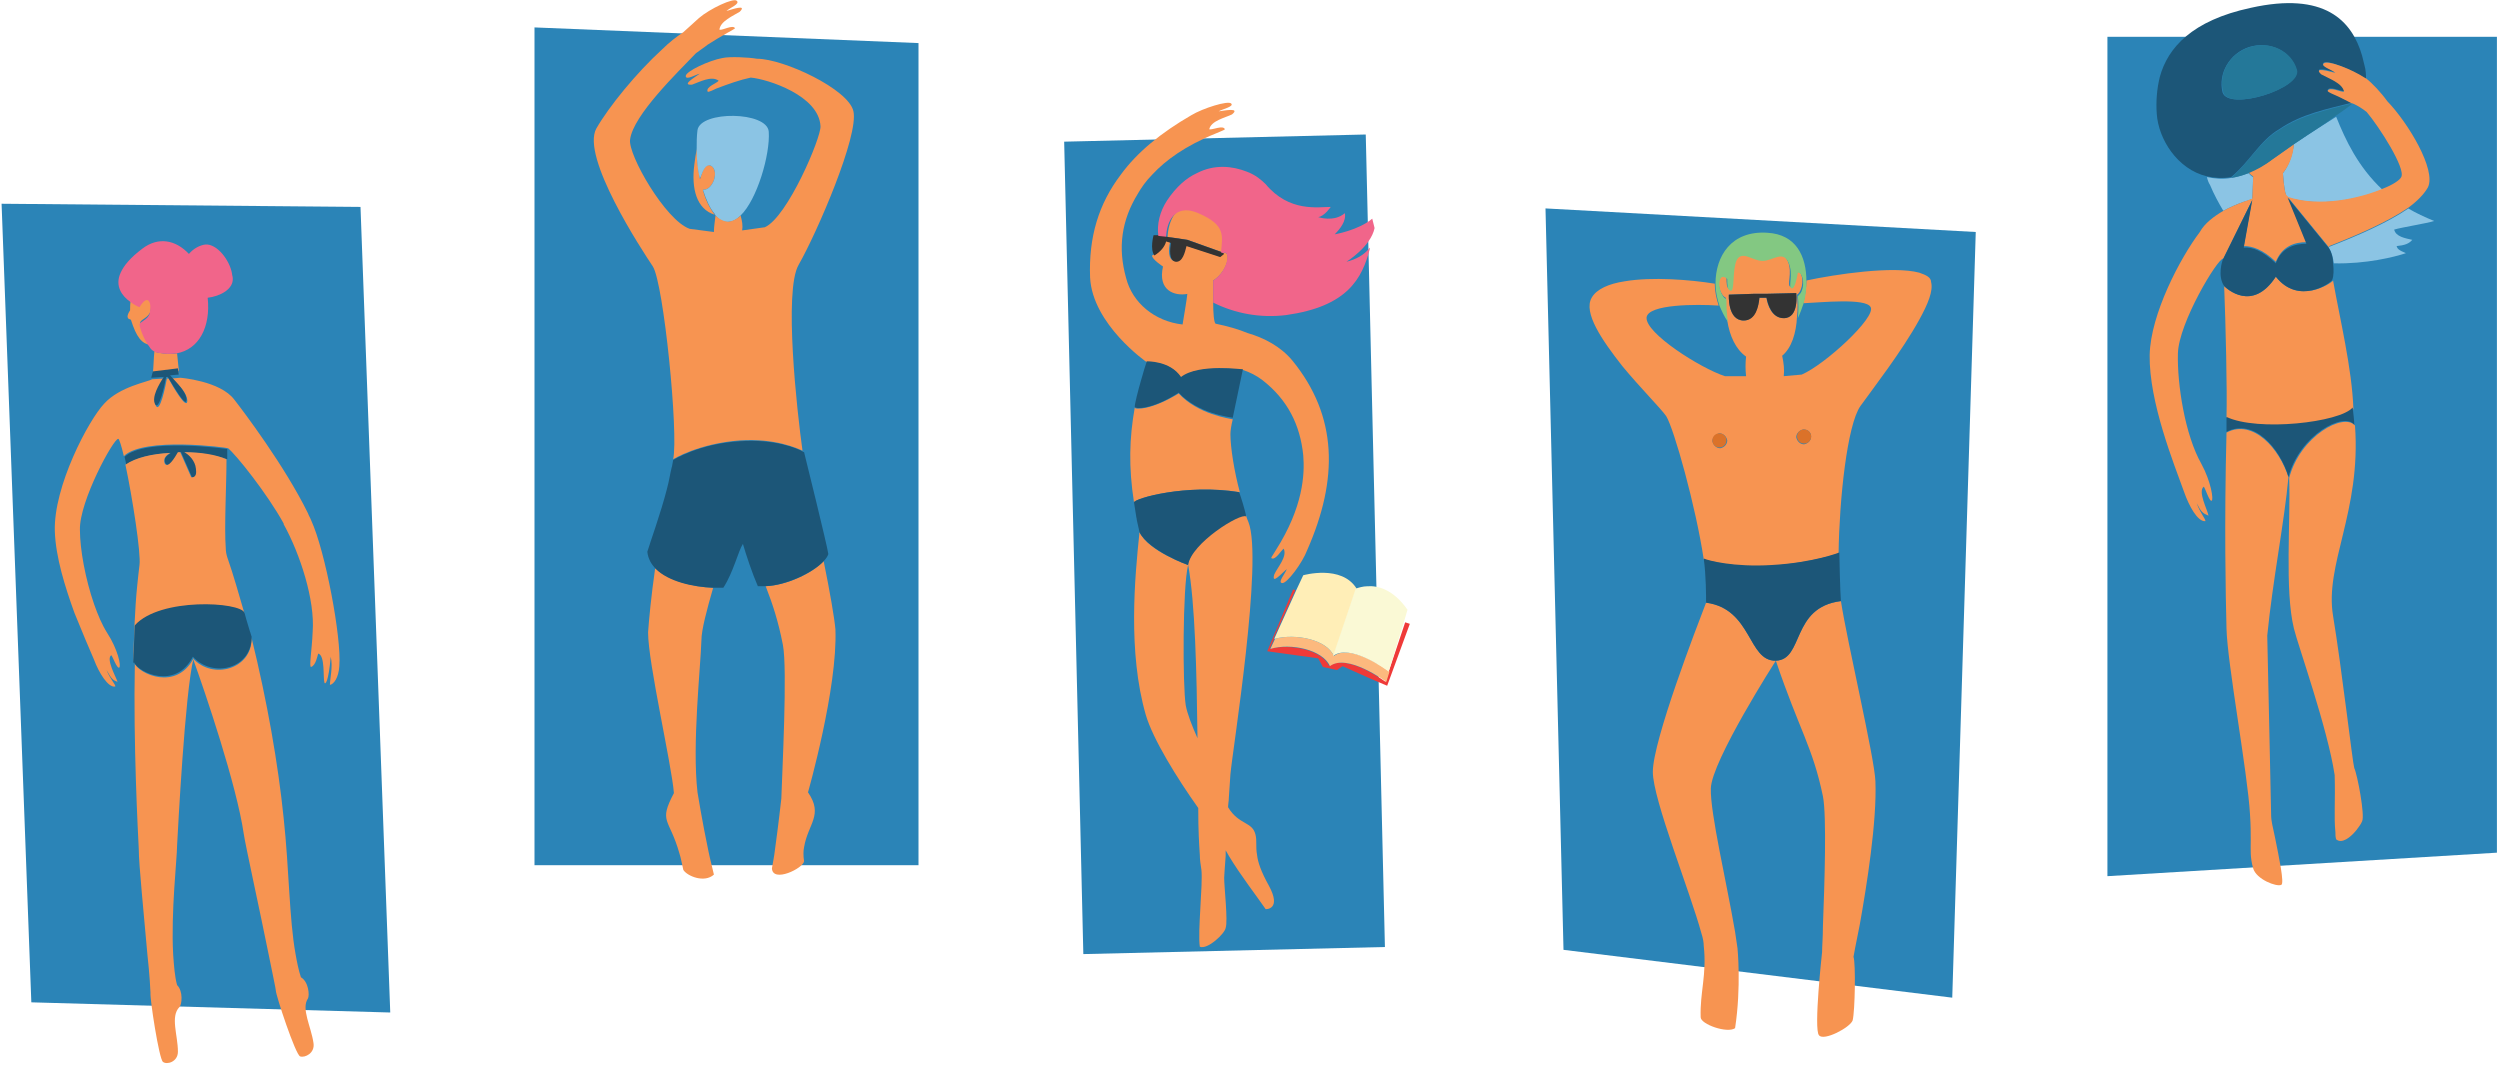 <?xml version="1.0" encoding="UTF-8" standalone="no"?>
<svg width="30px" height="13px" viewBox="0 0 30 13" version="1.1" xmlns="http://www.w3.org/2000/svg" xmlns:xlink="http://www.w3.org/1999/xlink" xmlns:sketch="http://www.bohemiancoding.com/sketch/ns">
    <!-- Generator: Sketch 3.4 (15588) - http://www.bohemiancoding.com/sketch -->
    <title>Group</title>
    <desc>Created with Sketch.</desc>
    <defs></defs>
    <g id="Page-1" stroke="none" stroke-width="1" fill="none" fill-rule="evenodd" sketch:type="MSPage">
        <g id="Group" sketch:type="MSLayerGroup">
            <g id="holiday-08" transform="translate(12.696, 1.223)" sketch:type="MSShapeGroup">
                <path d="M0.074,0.477 L3.693,0.391 L3.923,10.141 L0.304,10.226 L0.074,0.477 L0.074,0.477 Z" id="Rectangle-path" fill="#2B84B7"></path>
                <g id="Group" transform="translate(0.376, 0)">
                    <path id="Shape" fill="#2B84B7" d="M1.627,9.062 L1.727,9.062 C1.707,9.034 1.667,8.991 1.647,8.962 C1.647,8.991 1.627,9.034 1.627,9.062 L1.627,9.062 Z"></path>
                    <path d="M3.592,6.837 L3.555,6.959 C3.555,6.959 3.085,6.611 2.878,6.771 C2.793,6.574 2.408,6.498 2.163,6.564 L2.219,6.442 L2.21,6.442 L2.473,5.859 L2.445,5.85 L2.135,6.592 L2.746,6.677 L2.803,6.781 L2.972,6.818 L3.038,6.771 L3.376,6.922 L3.574,7.006 L3.846,6.263 L3.79,6.245 L3.592,6.837 C3.602,6.846 3.602,6.837 3.592,6.837 L3.592,6.837 Z" id="Shape" fill="#EF3A38"></path>
                    <path d="M2.229,6.442 L2.172,6.564 C2.417,6.489 2.803,6.574 2.887,6.771 C3.094,6.611 3.564,6.959 3.564,6.959 L3.602,6.837 C3.555,6.799 3.132,6.498 2.934,6.649 C2.85,6.451 2.473,6.376 2.229,6.442 L2.229,6.442 Z" id="Shape" fill="#FCB97E"></path>
                    <path d="M2.229,6.442 C2.473,6.376 2.85,6.451 2.934,6.649 L3.207,5.84 C3.028,5.549 2.567,5.68 2.567,5.68 L2.483,5.859 L2.219,6.442 C2.219,6.442 2.219,6.442 2.229,6.442 L2.229,6.442 Z" id="Shape" fill="#FFEEB7"></path>
                    <path d="M3.197,5.84 L2.925,6.649 C3.122,6.498 3.545,6.799 3.592,6.837 L3.592,6.837 L3.771,6.254 L3.818,6.094 C3.649,5.85 3.461,5.803 3.339,5.812 C3.282,5.812 3.226,5.831 3.197,5.84 L3.197,5.84 Z" id="Shape" fill="#FAF9D5"></path>
                    <path d="M0.009,2.107 C0.038,2.671 0.687,3.122 0.687,3.122 C0.687,3.122 0.969,3.103 1.1,3.31 C1.317,3.141 1.843,3.216 1.843,3.216 C1.928,3.245 2.003,3.282 2.078,3.339 C2.379,3.574 2.53,3.875 2.567,4.241 C2.586,4.467 2.567,4.862 2.238,5.379 C2.229,5.398 2.182,5.464 2.182,5.473 C2.229,5.511 2.304,5.379 2.332,5.361 C2.379,5.455 2.257,5.586 2.219,5.671 C2.182,5.803 2.313,5.652 2.37,5.605 C2.351,5.661 2.257,5.765 2.313,5.774 C2.37,5.784 2.558,5.53 2.614,5.379 C2.991,4.524 2.981,3.771 2.436,3.103 C2.295,2.934 2.097,2.831 1.9,2.774 C1.787,2.727 1.655,2.69 1.514,2.661 C1.495,2.643 1.486,2.53 1.486,2.408 L1.486,2.144 C1.674,2.022 1.702,1.777 1.608,1.815 L1.561,1.853 L1.157,1.721 C1.147,1.796 1.11,1.928 1.025,1.909 C0.94,1.9 0.95,1.759 0.969,1.683 L0.912,1.665 C0.893,1.74 0.846,1.796 0.771,1.834 C0.762,1.834 0.762,1.843 0.752,1.843 C0.752,1.89 0.884,1.975 0.884,1.975 C0.818,2.266 1.025,2.332 1.176,2.304 C1.176,2.332 1.119,2.671 1.119,2.671 C0.781,2.633 0.517,2.408 0.442,2.116 C0.339,1.749 0.386,1.42 0.583,1.1 C0.621,1.034 0.677,0.95 0.762,0.865 C0.912,0.705 1.147,0.527 1.524,0.376 C1.542,0.367 1.618,0.339 1.627,0.329 C1.608,0.273 1.476,0.339 1.439,0.329 C1.458,0.226 1.636,0.188 1.712,0.15 C1.815,0.066 1.627,0.103 1.552,0.113 C1.599,0.085 1.74,0.056 1.702,0.019 C1.665,-0.019 1.364,0.075 1.223,0.16 C0.865,0.367 0.574,0.602 0.376,0.875 C0.113,1.223 -0.009,1.618 0.009,2.107 L0.009,2.107 Z" id="Shape" fill="#F79451"></path>
                    <path id="Shape" fill="#F79451" d="M0.664,5.163 C0.639,5.116 0.614,5.05 0.564,4.984 C0.589,5.041 0.639,5.097 0.664,5.163 L0.664,5.163 Z"></path>
                    <path d="M1.072,3.498 C0.752,3.696 0.545,3.696 0.545,3.668 C0.48,4.034 0.47,4.382 0.536,4.806 C0.545,4.759 1.157,4.58 1.806,4.683 L1.806,4.683 C1.74,4.439 1.693,4.147 1.693,3.987 C1.693,3.95 1.702,3.884 1.721,3.809 C1.683,3.799 1.307,3.752 1.072,3.498 L1.072,3.498 Z" id="Shape" fill="#F79451"></path>
                    <path d="M1.665,8.464 C1.665,8.426 1.674,8.389 1.674,8.351 C1.683,8.201 1.693,8.088 1.693,8.069 C1.721,7.759 2.088,5.492 1.909,5.041 C1.9,5.022 1.89,4.994 1.881,4.966 L1.881,4.966 C1.815,4.918 1.213,5.285 1.185,5.549 C1.27,6.019 1.288,6.837 1.298,7.636 C1.232,7.486 1.176,7.345 1.157,7.241 C1.119,7.006 1.119,5.821 1.185,5.558 C1.185,5.558 0.705,5.389 0.602,5.163 C0.545,5.708 0.461,6.602 0.677,7.354 C0.762,7.646 1.053,8.116 1.307,8.473 C1.307,8.755 1.317,8.897 1.326,9.038 C1.326,9.094 1.335,9.15 1.345,9.216 C1.364,9.395 1.298,9.959 1.326,10.138 C1.42,10.176 1.627,9.978 1.636,9.912 C1.665,9.828 1.618,9.423 1.618,9.31 C1.618,9.282 1.627,9.179 1.636,9.047 L1.636,8.981 C1.646,9 1.665,9.028 1.674,9.047 C1.815,9.282 2.013,9.536 2.116,9.687 C2.116,9.687 2.313,9.696 2.154,9.404 C2.06,9.235 2.022,9.122 2.013,9.038 C1.994,8.934 2.013,8.868 1.994,8.793 C1.956,8.633 1.796,8.68 1.665,8.464 L1.665,8.464 Z" id="Shape" fill="#F79451"></path>
                    <path d="M0.987,1.627 L1.176,1.655 L1.599,1.806 C1.665,1.627 1.646,1.392 1.326,1.27 C1.082,1.185 0.959,1.373 0.94,1.599 L0.94,1.618 C0.94,1.618 0.94,1.618 0.94,1.627 L0.987,1.627 L0.987,1.627 Z" id="Shape" fill="#F79451"></path>
                    <path d="M1.1,3.301 C0.969,3.103 0.687,3.113 0.687,3.113 C0.687,3.113 0.687,3.113 0.687,3.122 C0.677,3.15 0.649,3.235 0.621,3.339 C0.583,3.47 0.545,3.621 0.545,3.658 L0.545,3.658 C0.545,3.687 0.752,3.696 1.072,3.489 C1.307,3.743 1.683,3.781 1.721,3.79 L1.721,3.79 L1.843,3.207 C1.853,3.216 1.317,3.132 1.1,3.301 L1.1,3.301 Z" id="Shape" fill="#1C5678"></path>
                    <path d="M0.536,4.806 L0.536,4.806 C0.545,4.862 0.555,4.928 0.564,4.984 C0.574,5.05 0.592,5.107 0.602,5.163 C0.715,5.389 1.185,5.558 1.185,5.558 C1.223,5.295 1.815,4.928 1.881,4.975 L1.881,4.975 C1.881,4.937 1.806,4.693 1.796,4.683 L1.796,4.683 C1.157,4.58 0.536,4.759 0.536,4.806 L0.536,4.806 Z" id="Shape" fill="#1C5678"></path>
                    <path id="Shape" fill="#333333" d="M0.781,1.843 C0.856,1.796 0.903,1.74 0.922,1.674 L0.978,1.693 C0.969,1.768 0.95,1.9 1.034,1.918 C1.119,1.928 1.147,1.806 1.166,1.73 L1.571,1.862 L1.618,1.824 L1.618,1.824 L1.599,1.806 L1.176,1.655 L0.987,1.627 L0.922,1.618 C0.922,1.618 0.922,1.618 0.922,1.608 L0.828,1.599 L0.771,1.599 C0.771,1.599 0.724,1.768 0.781,1.843 L0.781,1.843 Z"></path>
                    <path d="M2.944,1.589 C3.009,1.524 3.085,1.429 3.066,1.335 C2.934,1.448 2.746,1.382 2.746,1.382 C2.821,1.373 2.897,1.26 2.897,1.26 C2.746,1.26 2.398,1.326 2.116,0.987 C2.069,0.94 1.994,0.875 1.89,0.837 C1.721,0.771 1.505,0.743 1.288,0.856 C1.166,0.912 1.044,1.016 0.931,1.185 C0.846,1.317 0.809,1.467 0.828,1.608 L0.922,1.618 L0.922,1.599 C0.94,1.373 1.072,1.232 1.307,1.335 C1.636,1.476 1.599,1.599 1.58,1.806 L1.608,1.815 L1.608,1.815 C1.693,1.768 1.674,2.022 1.486,2.144 L1.486,2.408 C1.749,2.539 2.05,2.596 2.361,2.558 C3.094,2.455 3.273,2.125 3.367,1.759 L3.367,1.749 C3.292,1.843 3.197,1.89 3.085,1.918 C3.085,1.918 3.376,1.74 3.423,1.514 L3.395,1.401 C3.226,1.542 2.944,1.589 2.944,1.589 L2.944,1.589 Z" id="Shape" fill="#F1658A"></path>
                </g>
            </g>
            <g id="holiday-07" transform="translate(18.527, 2.445)" sketch:type="MSShapeGroup">
                <path d="M4.9,9.527 L0.235,8.953 L0.019,0.056 L5.182,0.339 L4.9,9.527 Z" id="Shape" fill="#2B84B7"></path>
                <g id="Group" transform="translate(0.47, 0.282)">
                    <path d="M1.533,6.734 C1.542,6.404 2.313,5.201 2.313,5.201 C1.975,5.21 2.031,4.58 1.476,4.505 C1.364,4.796 0.837,6.16 0.837,6.536 C0.837,6.865 1.288,7.984 1.42,8.473 C1.439,8.53 1.448,8.586 1.448,8.624 C1.486,8.972 1.401,9.179 1.411,9.48 C1.411,9.564 1.73,9.677 1.824,9.611 C1.9,9.113 1.853,8.652 1.853,8.652 C1.843,8.586 1.834,8.52 1.824,8.455 C1.721,7.853 1.524,7.025 1.533,6.734 L1.533,6.734 Z" id="Shape" fill="#F79451"></path>
                    <path d="M3.094,4.486 C2.492,4.561 2.652,5.191 2.313,5.201 C2.596,6.038 2.755,6.235 2.878,6.828 C2.925,7.063 2.897,7.89 2.878,8.389 C2.878,8.52 2.868,8.633 2.868,8.699 C2.868,8.699 2.765,9.63 2.831,9.696 C2.887,9.771 3.207,9.602 3.235,9.517 C3.263,9.404 3.273,8.831 3.245,8.755 C3.245,8.755 3.273,8.596 3.32,8.37 C3.404,7.9 3.527,7.129 3.508,6.649 C3.498,6.367 3.169,4.975 3.094,4.486 L3.094,4.486 Z" id="Shape" fill="#F79451"></path>
                    <path d="M4.034,0.545 C3.724,0.461 3.028,0.564 2.68,0.639 C2.68,0.734 2.661,0.828 2.643,0.912 C2.85,0.903 3.395,0.846 3.451,0.959 C3.517,1.082 2.906,1.646 2.624,1.768 L2.408,1.787 C2.417,1.712 2.408,1.627 2.389,1.542 C2.502,1.448 2.558,1.27 2.567,1.072 C2.577,0.987 2.577,0.893 2.567,0.809 C2.586,0.799 2.605,0.771 2.614,0.743 C2.652,0.649 2.624,0.517 2.567,0.527 C2.558,0.592 2.53,0.724 2.492,0.715 C2.436,0.705 2.52,0.545 2.455,0.404 C2.389,0.263 2.266,0.386 2.144,0.386 C2.022,0.386 1.9,0.254 1.834,0.376 C1.768,0.498 1.815,0.762 1.759,0.743 C1.721,0.734 1.721,0.668 1.721,0.602 C1.618,0.498 1.599,0.696 1.665,0.799 C1.674,0.818 1.693,0.837 1.712,0.846 C1.712,0.94 1.712,1.034 1.73,1.119 C1.759,1.307 1.834,1.467 1.956,1.552 C1.947,1.627 1.947,1.712 1.956,1.787 L1.702,1.787 C1.411,1.693 0.743,1.27 0.762,1.082 C0.781,0.922 1.364,0.922 1.627,0.94 C1.599,0.856 1.58,0.762 1.58,0.677 C1.288,0.63 0.828,0.592 0.498,0.649 C0.31,0.677 0.16,0.743 0.103,0.846 C2.08166817e-16,1.025 0.226,1.354 0.47,1.665 C0.687,1.928 0.931,2.172 0.997,2.266 C1.091,2.417 1.354,3.357 1.448,3.987 C1.495,3.997 1.806,4.091 2.257,4.063 C2.755,4.025 3.066,3.912 3.066,3.912 L3.066,3.912 C3.075,3.263 3.169,2.37 3.329,2.144 C3.47,1.947 3.828,1.486 4.034,1.11 C4.138,0.922 4.204,0.762 4.176,0.658 C4.176,0.602 4.119,0.574 4.034,0.545 L4.034,0.545 Z M2.408,1.091 C2.266,1.091 2.21,0.931 2.201,0.846 L2.116,0.846 C2.107,0.931 2.069,1.119 1.928,1.119 C1.73,1.119 1.749,0.809 1.749,0.809 L2.041,0.799 L2.069,0.799 L2.125,0.799 L2.191,0.799 L2.191,0.799 L2.558,0.79 C2.558,0.79 2.596,1.091 2.408,1.091 L2.408,1.091 Z M1.646,2.652 C1.599,2.652 1.561,2.614 1.552,2.567 C1.552,2.52 1.589,2.483 1.636,2.473 C1.683,2.473 1.721,2.511 1.73,2.558 C1.73,2.605 1.693,2.643 1.646,2.652 L1.646,2.652 Z M2.737,2.511 C2.737,2.558 2.699,2.596 2.652,2.605 C2.605,2.605 2.567,2.567 2.558,2.52 C2.558,2.473 2.596,2.436 2.643,2.426 C2.699,2.426 2.737,2.464 2.737,2.511 L2.737,2.511 Z" id="Shape" fill="#F79451"></path>
                    <path d="M2.21,0.066 C1.777,0.038 1.589,0.348 1.589,0.677 C1.589,0.771 1.608,0.856 1.636,0.94 C1.665,1.006 1.693,1.072 1.74,1.138 C1.721,1.053 1.721,0.959 1.721,0.865 C1.702,0.856 1.683,0.837 1.674,0.818 C1.608,0.715 1.627,0.527 1.73,0.621 C1.73,0.687 1.73,0.752 1.768,0.762 C1.824,0.781 1.787,0.517 1.843,0.395 C1.909,0.273 2.031,0.404 2.154,0.404 C2.276,0.404 2.398,0.273 2.464,0.423 C2.53,0.564 2.455,0.724 2.502,0.734 C2.539,0.743 2.567,0.611 2.577,0.545 C2.633,0.536 2.661,0.677 2.624,0.762 C2.614,0.79 2.596,0.809 2.577,0.828 C2.586,0.912 2.586,1.006 2.577,1.091 C2.605,1.034 2.624,0.978 2.643,0.922 C2.671,0.837 2.68,0.743 2.68,0.649 C2.68,0.348 2.558,0.085 2.21,0.066 L2.21,0.066 Z" id="Shape" fill="#83C882"></path>
                    <path d="M1.476,4.505 C2.031,4.58 1.975,5.21 2.313,5.201 C2.652,5.191 2.492,4.561 3.094,4.486 C3.085,4.401 3.075,3.922 3.075,3.903 L3.075,3.903 C3.075,3.903 2.765,4.025 2.266,4.053 C1.806,4.082 1.495,3.997 1.458,3.978 L1.448,3.978 C1.476,4.176 1.476,4.429 1.476,4.505 L1.476,4.505 Z" id="Shape" fill="#1C5678"></path>
                    <circle id="Oval" fill="#DB7229" cx="1.636" cy="2.558" r="0.085"></circle>
                    <circle id="Oval" fill="#DB7229" cx="2.652" cy="2.511" r="0.085"></circle>
                    <path id="Shape" fill="#333333" d="M2.558,0.79 L2.191,0.799 L2.191,0.799 L2.125,0.799 L2.069,0.799 L2.041,0.799 L1.749,0.809 C1.749,0.809 1.73,1.119 1.928,1.119 C2.078,1.119 2.107,0.94 2.116,0.846 L2.201,0.846 C2.219,0.931 2.266,1.091 2.408,1.091 C2.596,1.091 2.558,0.79 2.558,0.79 L2.558,0.79 Z"></path>
                </g>
            </g>
            <g id="holiday-06" transform="translate(25.204, 0)" sketch:type="MSShapeGroup">
                <path d="M4.759,10.232 L0.085,10.514 L0.085,0.442 L4.759,0.442 L4.759,10.232 Z" id="Shape" fill="#2B84B7"></path>
                <g id="Group" transform="translate(0.564, 0)">
                    <path d="M2.182,2.981 C2.21,3.019 2.229,3.094 2.238,3.16 C2.624,3.169 2.962,3.085 3.103,3.038 C3.009,3 3,2.981 2.991,2.953 C3.085,2.944 3.141,2.925 3.179,2.878 C3.094,2.859 2.981,2.84 2.962,2.755 C3.056,2.727 3.357,2.68 3.442,2.652 C3.329,2.605 3.226,2.558 3.132,2.502 C2.887,2.671 2.52,2.831 2.182,2.962 C2.172,2.972 2.182,2.981 2.182,2.981 L2.182,2.981 Z" id="Shape" fill="#8BC4E4"></path>
                    <path d="M1.759,1.73 C1.74,1.871 1.693,1.994 1.627,2.078 C1.636,2.219 1.655,2.361 1.683,2.37 C2.078,2.492 2.549,2.389 2.821,2.276 C2.53,2.003 2.379,1.683 2.266,1.401 C2.135,1.486 1.966,1.589 1.759,1.73 L1.759,1.73 Z" id="Shape" fill="#8BC4E4"></path>
                    <path id="Shape" fill="#8BC4E4" d="M1.27,2.125 C1.251,2.116 1.232,2.097 1.213,2.078 C1.138,2.107 1.072,2.125 1.006,2.135 C0.903,2.154 0.809,2.144 0.715,2.125 C0.724,2.163 0.734,2.191 0.752,2.219 C0.799,2.332 0.856,2.436 0.912,2.53 C1.082,2.436 1.26,2.389 1.26,2.389 L1.27,2.125 L1.27,2.125 Z"></path>
                    <path d="M2.577,9.856 C2.614,9.79 2.52,9.292 2.483,9.216 C2.464,9.16 2.332,8.013 2.229,7.392 C2.125,6.771 2.567,6.141 2.492,5.107 C2.361,4.947 1.834,5.229 1.702,5.737 L1.702,5.737 C1.721,6.235 1.646,7.082 1.759,7.542 C1.806,7.74 2.163,8.737 2.248,9.301 C2.257,9.621 2.238,9.809 2.257,9.987 C2.257,10.016 2.257,10.044 2.266,10.072 C2.332,10.129 2.436,10.053 2.511,9.959 C2.539,9.922 2.567,9.884 2.577,9.856 L2.577,9.856 Z" id="Shape" fill="#F79451"></path>
                    <path id="Shape" fill="#F79451" d="M0.95,5.153 L0.95,5.24 L0.95,5.153 C0.95,5.124 0.95,5.153 0.95,5.153 L0.95,5.153 Z"></path>
                    <path d="M1.542,3.32 C1.26,3.752 0.95,3.461 0.922,3.433 L0.922,3.433 C0.94,3.893 0.959,4.674 0.95,5.013 C1.326,5.191 2.313,5.078 2.473,4.909 C2.455,4.42 2.313,3.837 2.229,3.367 L2.229,3.367 C2.21,3.395 1.815,3.668 1.542,3.32 L1.542,3.32 Z" id="Shape" fill="#F79451"></path>
                    <path d="M1.486,9.799 C1.486,9.705 1.439,7.674 1.439,7.627 C1.505,6.959 1.646,6.254 1.693,5.727 C1.589,5.389 1.27,5.022 0.95,5.191 C0.922,6.31 0.94,7.138 0.95,7.542 C0.959,7.956 1.204,9.273 1.232,9.771 C1.241,9.903 1.241,9.997 1.241,10.082 C1.241,10.204 1.232,10.288 1.27,10.42 C1.307,10.552 1.552,10.646 1.608,10.618 C1.646,10.599 1.58,10.288 1.533,10.053 C1.505,9.931 1.486,9.837 1.486,9.799 L1.486,9.799 Z" id="Shape" fill="#F79451"></path>
                    <path d="M1.627,2.078 C1.693,1.994 1.749,1.881 1.759,1.73 C1.683,1.787 1.599,1.843 1.505,1.909 C1.401,1.984 1.307,2.031 1.213,2.069 C1.232,2.088 1.251,2.107 1.27,2.116 L1.26,2.379 L1.157,2.953 C1.26,2.953 1.382,2.991 1.542,3.141 C1.618,2.953 1.768,2.906 1.909,2.906 L1.683,2.351 C1.655,2.361 1.636,2.219 1.627,2.078 L1.627,2.078 Z" id="Shape" fill="#F79451"></path>
                    <path d="M0.912,2.53 C0.799,2.596 0.687,2.68 0.63,2.784 C0.395,3.094 0.038,3.771 0.028,4.26 C0.019,4.824 0.32,5.567 0.442,5.906 C0.498,6.066 0.602,6.263 0.696,6.254 C0.705,6.235 0.63,6.15 0.592,6.038 C0.649,6.15 0.668,6.16 0.734,6.188 C0.724,6.122 0.602,5.897 0.677,5.84 C0.696,5.859 0.743,6.019 0.771,6.009 C0.799,6 0.762,5.774 0.649,5.567 C0.451,5.219 0.357,4.608 0.367,4.241 C0.376,3.875 0.846,3.094 0.912,3.103 L1.27,2.379 C1.26,2.389 1.082,2.436 0.912,2.53 L0.912,2.53 Z" id="Shape" fill="#F79451"></path>
                    <path d="M1.505,1.909 C1.599,1.843 1.674,1.787 1.759,1.73 C1.966,1.589 2.135,1.486 2.257,1.392 C2.342,1.335 2.408,1.288 2.464,1.241 L2.455,1.241 C2.163,1.317 1.843,1.382 1.58,1.561 C1.354,1.693 1.223,1.947 1.006,2.135 C1.072,2.125 1.138,2.107 1.213,2.078 C1.307,2.041 1.411,1.984 1.505,1.909 L1.505,1.909 Z" id="Shape" fill="#247899"></path>
                    <path d="M0.715,2.116 C0.799,2.135 0.903,2.144 1.006,2.125 C1.223,1.947 1.354,1.683 1.58,1.552 C1.853,1.364 2.163,1.307 2.455,1.232 C2.398,1.204 2.332,1.176 2.266,1.138 C2.248,1.129 2.172,1.1 2.163,1.082 C2.182,1.025 2.323,1.1 2.361,1.091 C2.342,0.978 2.172,0.931 2.088,0.884 C1.984,0.79 2.182,0.846 2.257,0.865 C2.21,0.828 2.069,0.79 2.116,0.752 C2.154,0.715 2.464,0.837 2.605,0.94 C2.614,0.94 2.614,0.95 2.624,0.95 C2.624,0.903 2.624,0.846 2.605,0.781 C2.596,0.743 2.586,0.705 2.577,0.668 C2.455,0.245 2.125,-0.103 1.241,0.094 C0.536,0.245 0.245,0.574 0.15,0.922 C0.113,1.072 0.103,1.223 0.113,1.364 C0.132,1.665 0.357,2.031 0.715,2.116 L0.715,2.116 Z M1.223,0.564 C1.467,0.489 1.721,0.611 1.787,0.837 C1.853,1.063 0.978,1.335 0.903,1.11 C0.846,0.884 0.987,0.639 1.223,0.564 L1.223,0.564 Z" id="Shape" fill="#1C5678"></path>
                    <path d="M1.796,0.837 C1.73,0.611 1.476,0.489 1.232,0.564 C0.987,0.639 0.846,0.884 0.912,1.11 C0.978,1.335 1.862,1.063 1.796,0.837 L1.796,0.837 Z" id="Shape" fill="#247899"></path>
                    <path d="M2.116,0.762 C2.078,0.799 2.219,0.837 2.257,0.875 C2.182,0.856 1.984,0.799 2.088,0.893 C2.172,0.94 2.342,0.997 2.361,1.1 C2.323,1.11 2.191,1.034 2.163,1.091 C2.172,1.11 2.248,1.138 2.266,1.147 C2.332,1.176 2.398,1.213 2.455,1.241 L2.464,1.241 C2.53,1.27 2.586,1.307 2.633,1.345 C2.784,1.524 3.103,2.022 3.047,2.125 C3.028,2.163 2.944,2.219 2.821,2.266 C2.549,2.379 2.069,2.492 1.683,2.361 L2.182,2.972 L2.182,2.972 L2.182,2.953 C2.52,2.821 2.887,2.661 3.132,2.492 C3.235,2.417 3.32,2.332 3.367,2.248 C3.47,2.041 3.132,1.476 2.878,1.213 C2.812,1.119 2.699,0.997 2.624,0.94 C2.614,0.94 2.614,0.931 2.605,0.931 C2.464,0.837 2.163,0.715 2.116,0.762 L2.116,0.762 Z" id="Shape" fill="#F79451"></path>
                    <path d="M2.182,2.981 L1.683,2.37 L1.909,2.925 C1.768,2.925 1.608,2.972 1.542,3.16 C1.382,3.009 1.26,2.962 1.157,2.972 L1.26,2.398 L0.903,3.122 C0.903,3.122 0.837,3.31 0.922,3.433 L0.922,3.433 C0.95,3.461 1.26,3.752 1.542,3.32 C1.815,3.668 2.21,3.395 2.219,3.357 L2.219,3.357 C2.238,3.31 2.238,3.235 2.229,3.16 C2.229,3.094 2.21,3.028 2.182,2.981 L2.182,2.981 L2.182,2.981 Z" id="Shape" fill="#1C5678"></path>
                    <path d="M0.95,5.003 L0.95,5.135 L0.95,5.163 L0.95,5.182 L0.95,5.182 C1.279,5.013 1.589,5.379 1.693,5.718 L1.693,5.727 L1.693,5.727 C1.824,5.219 2.361,4.937 2.483,5.097 L2.483,5.097 C2.483,5.041 2.473,4.975 2.464,4.89 C2.313,5.069 1.326,5.182 0.95,5.003 L0.95,5.003 Z" id="Shape" fill="#1C5678"></path>
                </g>
            </g>
            <g id="holiday-05" transform="translate(2.351, 7.618) scale(-1, 1) translate(-2.351, -7.618) translate(0, 2.445)" sketch:type="MSShapeGroup">
                <path d="M4.326,9.583 L0.019,9.705 L0.376,0.038 L4.683,0 L4.326,9.583 Z" id="Shape" fill="#2B84B7"></path>
                <g id="Group" transform="translate(0.564, 0.376)">
                    <path id="Shape" fill="#F79451" d="M2.567,1.016 C2.586,1.006 2.605,1.006 2.605,0.987 C2.614,0.969 2.596,0.931 2.577,0.903 C2.577,0.865 2.577,0.818 2.567,0.771 C2.511,0.818 2.455,0.837 2.455,0.837 C2.361,0.668 2.304,0.79 2.332,0.912 C2.351,0.987 2.436,1.006 2.455,1.044 C2.464,1.072 2.408,1.223 2.332,1.317 C2.436,1.307 2.502,1.223 2.567,1.016 L2.567,1.016 Z"></path>
                    <path id="Shape" fill="#F79451" d="M2.304,1.655 L2.304,1.655 C2.295,1.589 2.295,1.486 2.285,1.392 C2.266,1.401 2.257,1.411 2.238,1.411 C2.154,1.429 2.078,1.429 2.013,1.42 L1.984,1.702 L1.994,1.627 L2.304,1.655 L2.304,1.655 Z"></path>
                    <path id="Shape" fill="#F79451" d="M1.42,2.68 L1.42,2.558 L1.42,2.68 L1.42,2.68 Z"></path>
                    <path d="M2.652,2.652 L2.652,2.652 C2.68,2.53 2.708,2.445 2.718,2.445 C2.774,2.436 3.188,3.197 3.179,3.536 C3.179,3.771 3.113,4.129 3.009,4.429 C2.962,4.561 2.915,4.674 2.85,4.777 C2.727,4.966 2.68,5.172 2.708,5.191 C2.737,5.201 2.784,5.06 2.803,5.041 C2.868,5.088 2.746,5.304 2.727,5.361 C2.784,5.342 2.803,5.323 2.859,5.219 C2.821,5.323 2.746,5.398 2.755,5.417 C2.84,5.436 2.953,5.248 3.009,5.097 C3.066,4.966 3.15,4.768 3.245,4.533 C3.357,4.223 3.47,3.865 3.48,3.555 C3.498,3.019 3.075,2.219 2.887,2.022 C2.699,1.815 2.351,1.759 2.313,1.73 L2.163,1.721 C2.219,1.796 2.313,1.966 2.266,2.05 C2.219,2.135 2.154,1.824 2.135,1.721 L2.116,1.721 C2.06,1.824 1.9,2.097 1.89,1.994 C1.89,1.89 2.013,1.777 2.078,1.721 L1.975,1.712 C1.975,1.712 1.495,1.749 1.326,1.975 C1.223,2.107 0.724,2.765 0.442,3.339 C0.433,3.367 0.414,3.395 0.404,3.423 C0.235,3.79 0.038,4.834 0.066,5.172 C0.075,5.313 0.132,5.389 0.179,5.398 C0.179,5.323 0.141,5.182 0.169,5.06 C0.197,5.37 0.235,5.398 0.245,5.37 C0.263,5.313 0.235,5.041 0.32,5.022 C0.329,5.05 0.348,5.163 0.404,5.182 C0.433,5.191 0.395,4.984 0.386,4.759 C0.357,4.382 0.536,3.828 0.734,3.47 C0.734,3.47 0.734,3.47 0.734,3.461 C0.931,3.103 1.307,2.633 1.401,2.558 C1.42,2.549 2.408,2.417 2.652,2.652 L2.652,2.652 Z" id="Shape" fill="#F79451"></path>
                    <path id="Shape" fill="#1C5678" d="M1.777,2.803 C1.768,2.925 1.834,2.906 1.834,2.906 L1.966,2.605 L1.994,2.605 C2.031,2.671 2.116,2.812 2.154,2.737 C2.182,2.68 2.135,2.643 2.088,2.614 C2.304,2.624 2.511,2.671 2.624,2.755 L2.624,2.755 L2.624,2.755 C2.624,2.746 2.633,2.699 2.643,2.661 L2.643,2.661 C2.398,2.426 1.411,2.567 1.411,2.567 L1.411,2.69 L1.411,2.69 C1.533,2.643 1.721,2.614 1.918,2.605 C1.862,2.633 1.787,2.708 1.777,2.803 L1.777,2.803 Z"></path>
                    <path id="Shape" fill="#1C5678" d="M1.9,1.975 C1.9,2.088 2.06,1.806 2.125,1.702 L2.144,1.702 C2.163,1.806 2.229,2.107 2.276,2.031 C2.323,1.947 2.229,1.787 2.172,1.702 L2.323,1.712 L2.304,1.636 L2.304,1.636 L2.003,1.599 L1.994,1.674 L2.097,1.683 C2.022,1.768 1.9,1.881 1.9,1.975 L1.9,1.975 Z"></path>
                    <path d="M1.646,0.752 C1.608,1.1 1.749,1.373 2.022,1.42 C2.088,1.429 2.163,1.429 2.248,1.411 C2.266,1.411 2.276,1.401 2.295,1.392 C2.313,1.382 2.332,1.364 2.342,1.345 C2.417,1.251 2.464,1.1 2.464,1.072 C2.455,1.034 2.361,1.016 2.342,0.94 C2.313,0.809 2.361,0.696 2.464,0.865 C2.464,0.865 2.52,0.846 2.577,0.799 C2.671,0.734 2.765,0.611 2.69,0.451 C2.652,0.367 2.577,0.273 2.426,0.16 C2.238,0.019 2.031,0.056 1.871,0.226 C1.815,0.16 1.74,0.122 1.674,0.113 C1.533,0.103 1.382,0.301 1.354,0.461 C1.354,0.48 1.345,0.498 1.345,0.517 C1.335,0.649 1.495,0.734 1.646,0.752 L1.646,0.752 Z" id="Shape" fill="#F1658A"></path>
                    <path d="M1.824,5.078 C1.589,5.342 1.11,5.21 1.119,4.834 C0.931,5.596 0.799,6.357 0.734,6.997 C0.668,7.608 0.668,8.201 0.592,8.624 C0.574,8.727 0.555,8.821 0.527,8.906 C0.433,8.962 0.423,9.122 0.442,9.16 C0.527,9.282 0.404,9.498 0.376,9.696 C0.357,9.818 0.48,9.875 0.536,9.856 C0.592,9.837 0.828,9.122 0.828,9.066 C0.828,9.047 0.865,8.878 0.912,8.643 C1.016,8.125 1.194,7.317 1.213,7.185 C1.298,6.602 1.674,5.492 1.824,5.078 L1.824,5.078 Z" id="Shape" fill="#F79451"></path>
                    <path d="M2.52,4.693 C2.53,4.956 2.53,5.078 2.539,5.135 C2.53,4.806 2.52,4.486 2.492,4.213 C2.483,4.119 2.473,4.034 2.464,3.959 C2.445,3.818 2.549,3.15 2.633,2.755 C2.511,2.671 2.313,2.624 2.097,2.614 C2.144,2.643 2.182,2.68 2.163,2.737 C2.125,2.812 2.041,2.671 2.003,2.605 L1.975,2.605 L1.843,2.906 C1.843,2.906 1.768,2.925 1.787,2.803 C1.796,2.708 1.871,2.633 1.928,2.605 C1.73,2.605 1.552,2.633 1.42,2.69 C1.42,2.991 1.448,3.508 1.429,3.752 C1.429,3.799 1.42,3.837 1.411,3.865 C1.335,4.082 1.27,4.317 1.204,4.542 C1.251,4.411 2.219,4.354 2.52,4.693 L2.52,4.693 Z" id="Shape" fill="#F79451"></path>
                    <path d="M1.984,9.263 C2.097,9.376 2.003,9.602 2.003,9.799 C2.003,9.922 2.135,9.959 2.182,9.922 C2.229,9.893 2.342,9.15 2.332,9.094 C2.332,9.075 2.342,8.878 2.37,8.624 C2.408,8.182 2.473,7.552 2.473,7.364 C2.483,7.157 2.539,6.113 2.52,5.144 C2.464,5.266 2.022,5.473 1.815,5.078 C1.918,5.483 2.003,7.147 2.013,7.326 C2.013,7.476 2.088,8.125 2.06,8.633 C2.05,8.774 2.041,8.897 2.013,9 C1.937,9.075 1.956,9.235 1.984,9.263 L1.984,9.263 Z" id="Shape" fill="#F79451"></path>
                    <path d="M2.539,5.125 C2.539,5.069 2.53,4.947 2.52,4.683 C2.219,4.345 1.251,4.401 1.204,4.533 L1.204,4.533 C1.194,4.571 1.176,4.636 1.138,4.759 C1.129,4.777 1.129,4.796 1.119,4.815 L1.119,4.815 C1.11,5.201 1.58,5.323 1.824,5.06 C2.031,5.464 2.483,5.248 2.53,5.125 L2.53,5.125 C2.539,5.144 2.539,5.135 2.539,5.125 L2.539,5.125 Z" id="Shape" fill="#1C5678"></path>
                </g>
            </g>
            <g id="holiday-04" transform="translate(6.395, 0)" sketch:type="MSShapeGroup">
                <path d="M4.627,10.382 L0.019,10.382 L0.019,0.329 L4.627,0.517 L4.627,10.382 Z" id="Shape" fill="#2B84B7"></path>
                <g id="Group" transform="translate(0.658, 0)">
                    <path d="M2.643,9.508 C2.643,9.508 3,8.257 2.972,7.552 C2.962,7.429 2.906,7.1 2.831,6.734 C2.699,6.875 2.389,7.025 2.135,7.034 C2.219,7.251 2.285,7.448 2.342,7.74 C2.398,8.031 2.332,9.282 2.323,9.583 C2.323,9.583 2.285,9.922 2.248,10.185 C2.238,10.279 2.219,10.364 2.21,10.42 C2.219,10.599 2.586,10.42 2.596,10.335 C2.586,10.27 2.586,10.213 2.596,10.166 C2.643,9.884 2.831,9.781 2.643,9.508 L2.643,9.508 Z" id="Shape" fill="#F79451"></path>
                    <path id="Shape" fill="#F79451" d="M1.006,5.62 C1.056,5.59 1.056,5.56 1.106,5.52 C1.106,5.54 1.056,5.58 1.006,5.62 L1.006,5.62 Z"></path>
                    <path d="M1.364,7.683 C1.364,7.561 1.429,7.317 1.505,7.053 C1.26,7.044 0.969,6.969 0.809,6.818 C0.762,7.147 0.734,7.439 0.724,7.589 C0.724,7.956 1.006,9.169 1.034,9.517 C0.846,9.875 0.978,9.809 1.1,10.241 C1.119,10.298 1.129,10.364 1.147,10.439 C1.194,10.514 1.401,10.599 1.514,10.495 C1.495,10.411 1.467,10.307 1.448,10.213 C1.373,9.856 1.317,9.508 1.317,9.508 C1.251,8.934 1.354,8.013 1.364,7.683 L1.364,7.683 Z" id="Shape" fill="#F79451"></path>
                    <path id="Shape" fill="#F79451" d="M1.382,2.276 C1.429,2.285 1.486,2.238 1.514,2.163 C1.542,2.078 1.524,2.003 1.467,1.984 C1.411,1.966 1.382,2.041 1.354,2.125 C1.354,2.135 1.354,2.144 1.345,2.144 C1.326,2.031 1.307,1.909 1.307,1.787 C1.298,1.843 1.288,1.9 1.279,1.975 C1.241,2.266 1.307,2.511 1.524,2.577 C1.467,2.502 1.411,2.398 1.382,2.276 L1.382,2.276 Z"></path>
                    <path d="M2.172,1.58 C2.154,1.335 1.354,1.326 1.317,1.561 C1.307,1.636 1.307,1.712 1.307,1.787 C1.307,1.909 1.317,2.031 1.345,2.144 C1.345,2.135 1.345,2.135 1.354,2.125 C1.382,2.05 1.411,1.975 1.467,1.984 C1.524,2.003 1.542,2.078 1.514,2.163 C1.486,2.238 1.429,2.285 1.382,2.276 C1.42,2.398 1.467,2.502 1.524,2.567 C1.524,2.577 1.533,2.577 1.533,2.586 C1.58,2.643 1.636,2.671 1.693,2.661 C1.74,2.661 1.787,2.633 1.834,2.586 C2.031,2.398 2.191,1.853 2.172,1.58 L2.172,1.58 Z" id="Shape" fill="#8BC4E4"></path>
                    <path d="M1.505,7.053 L1.627,7.053 C1.749,6.865 1.806,6.611 1.862,6.527 C1.9,6.658 1.975,6.884 2.041,7.034 L2.135,7.034 C2.379,7.025 2.699,6.875 2.831,6.734 C2.859,6.705 2.878,6.677 2.887,6.649 C2.878,6.564 2.596,5.426 2.596,5.426 C2.596,5.426 2.586,5.426 2.577,5.417 C2.511,5.379 2.248,5.266 1.824,5.295 C1.335,5.323 1.025,5.52 1.025,5.52 C1.016,5.558 1.016,5.586 1.006,5.614 C0.987,5.69 0.978,5.765 0.95,5.868 C0.875,6.16 0.752,6.498 0.715,6.621 C0.724,6.705 0.762,6.771 0.818,6.828 C0.969,6.978 1.26,7.044 1.505,7.053 L1.505,7.053 Z" id="Shape" fill="#1C5678"></path>
                    <path d="M0.781,3.197 C0.912,3.404 1.091,5.21 1.025,5.511 C1.025,5.511 1.326,5.323 1.824,5.285 C2.248,5.257 2.511,5.379 2.577,5.408 C2.511,4.937 2.351,3.489 2.53,3.179 C2.755,2.784 3.254,1.627 3.188,1.335 C3.132,1.072 2.351,0.705 2.031,0.705 L2.031,0.705 C1.928,0.687 1.702,0.677 1.618,0.696 C1.458,0.724 1.176,0.856 1.176,0.912 C1.176,0.969 1.298,0.893 1.345,0.884 C1.279,0.931 1.119,1.025 1.251,1.016 C1.335,0.987 1.486,0.903 1.571,0.969 C1.552,0.997 1.411,1.044 1.439,1.1 C1.448,1.11 1.524,1.072 1.542,1.063 C1.693,1.006 1.824,0.959 1.956,0.931 C2.163,0.95 2.774,1.147 2.793,1.514 C2.803,1.646 2.398,2.605 2.125,2.727 L1.853,2.765 C1.862,2.708 1.853,2.652 1.834,2.586 C1.787,2.633 1.74,2.652 1.693,2.661 C1.636,2.661 1.58,2.633 1.533,2.586 C1.524,2.661 1.514,2.727 1.514,2.784 L1.223,2.746 C0.931,2.643 0.48,1.853 0.508,1.674 C0.545,1.382 1.082,0.865 1.298,0.639 L1.298,0.639 C1.345,0.602 1.392,0.574 1.439,0.536 C1.514,0.489 1.589,0.442 1.674,0.395 C1.693,0.386 1.759,0.348 1.768,0.339 C1.74,0.292 1.618,0.367 1.58,0.357 C1.589,0.254 1.749,0.188 1.824,0.141 C1.918,0.047 1.73,0.113 1.665,0.132 C1.702,0.094 1.834,0.047 1.787,0.009 C1.749,-0.028 1.467,0.103 1.335,0.216 C1.27,0.273 1.213,0.329 1.147,0.386 C1.063,0.442 0.978,0.508 0.893,0.592 C0.583,0.875 0.254,1.279 0.103,1.542 C-0.085,1.881 0.649,3 0.781,3.197 L0.781,3.197 Z" id="Shape" fill="#F79451"></path>
                </g>
            </g>
        </g>
    </g>
</svg>